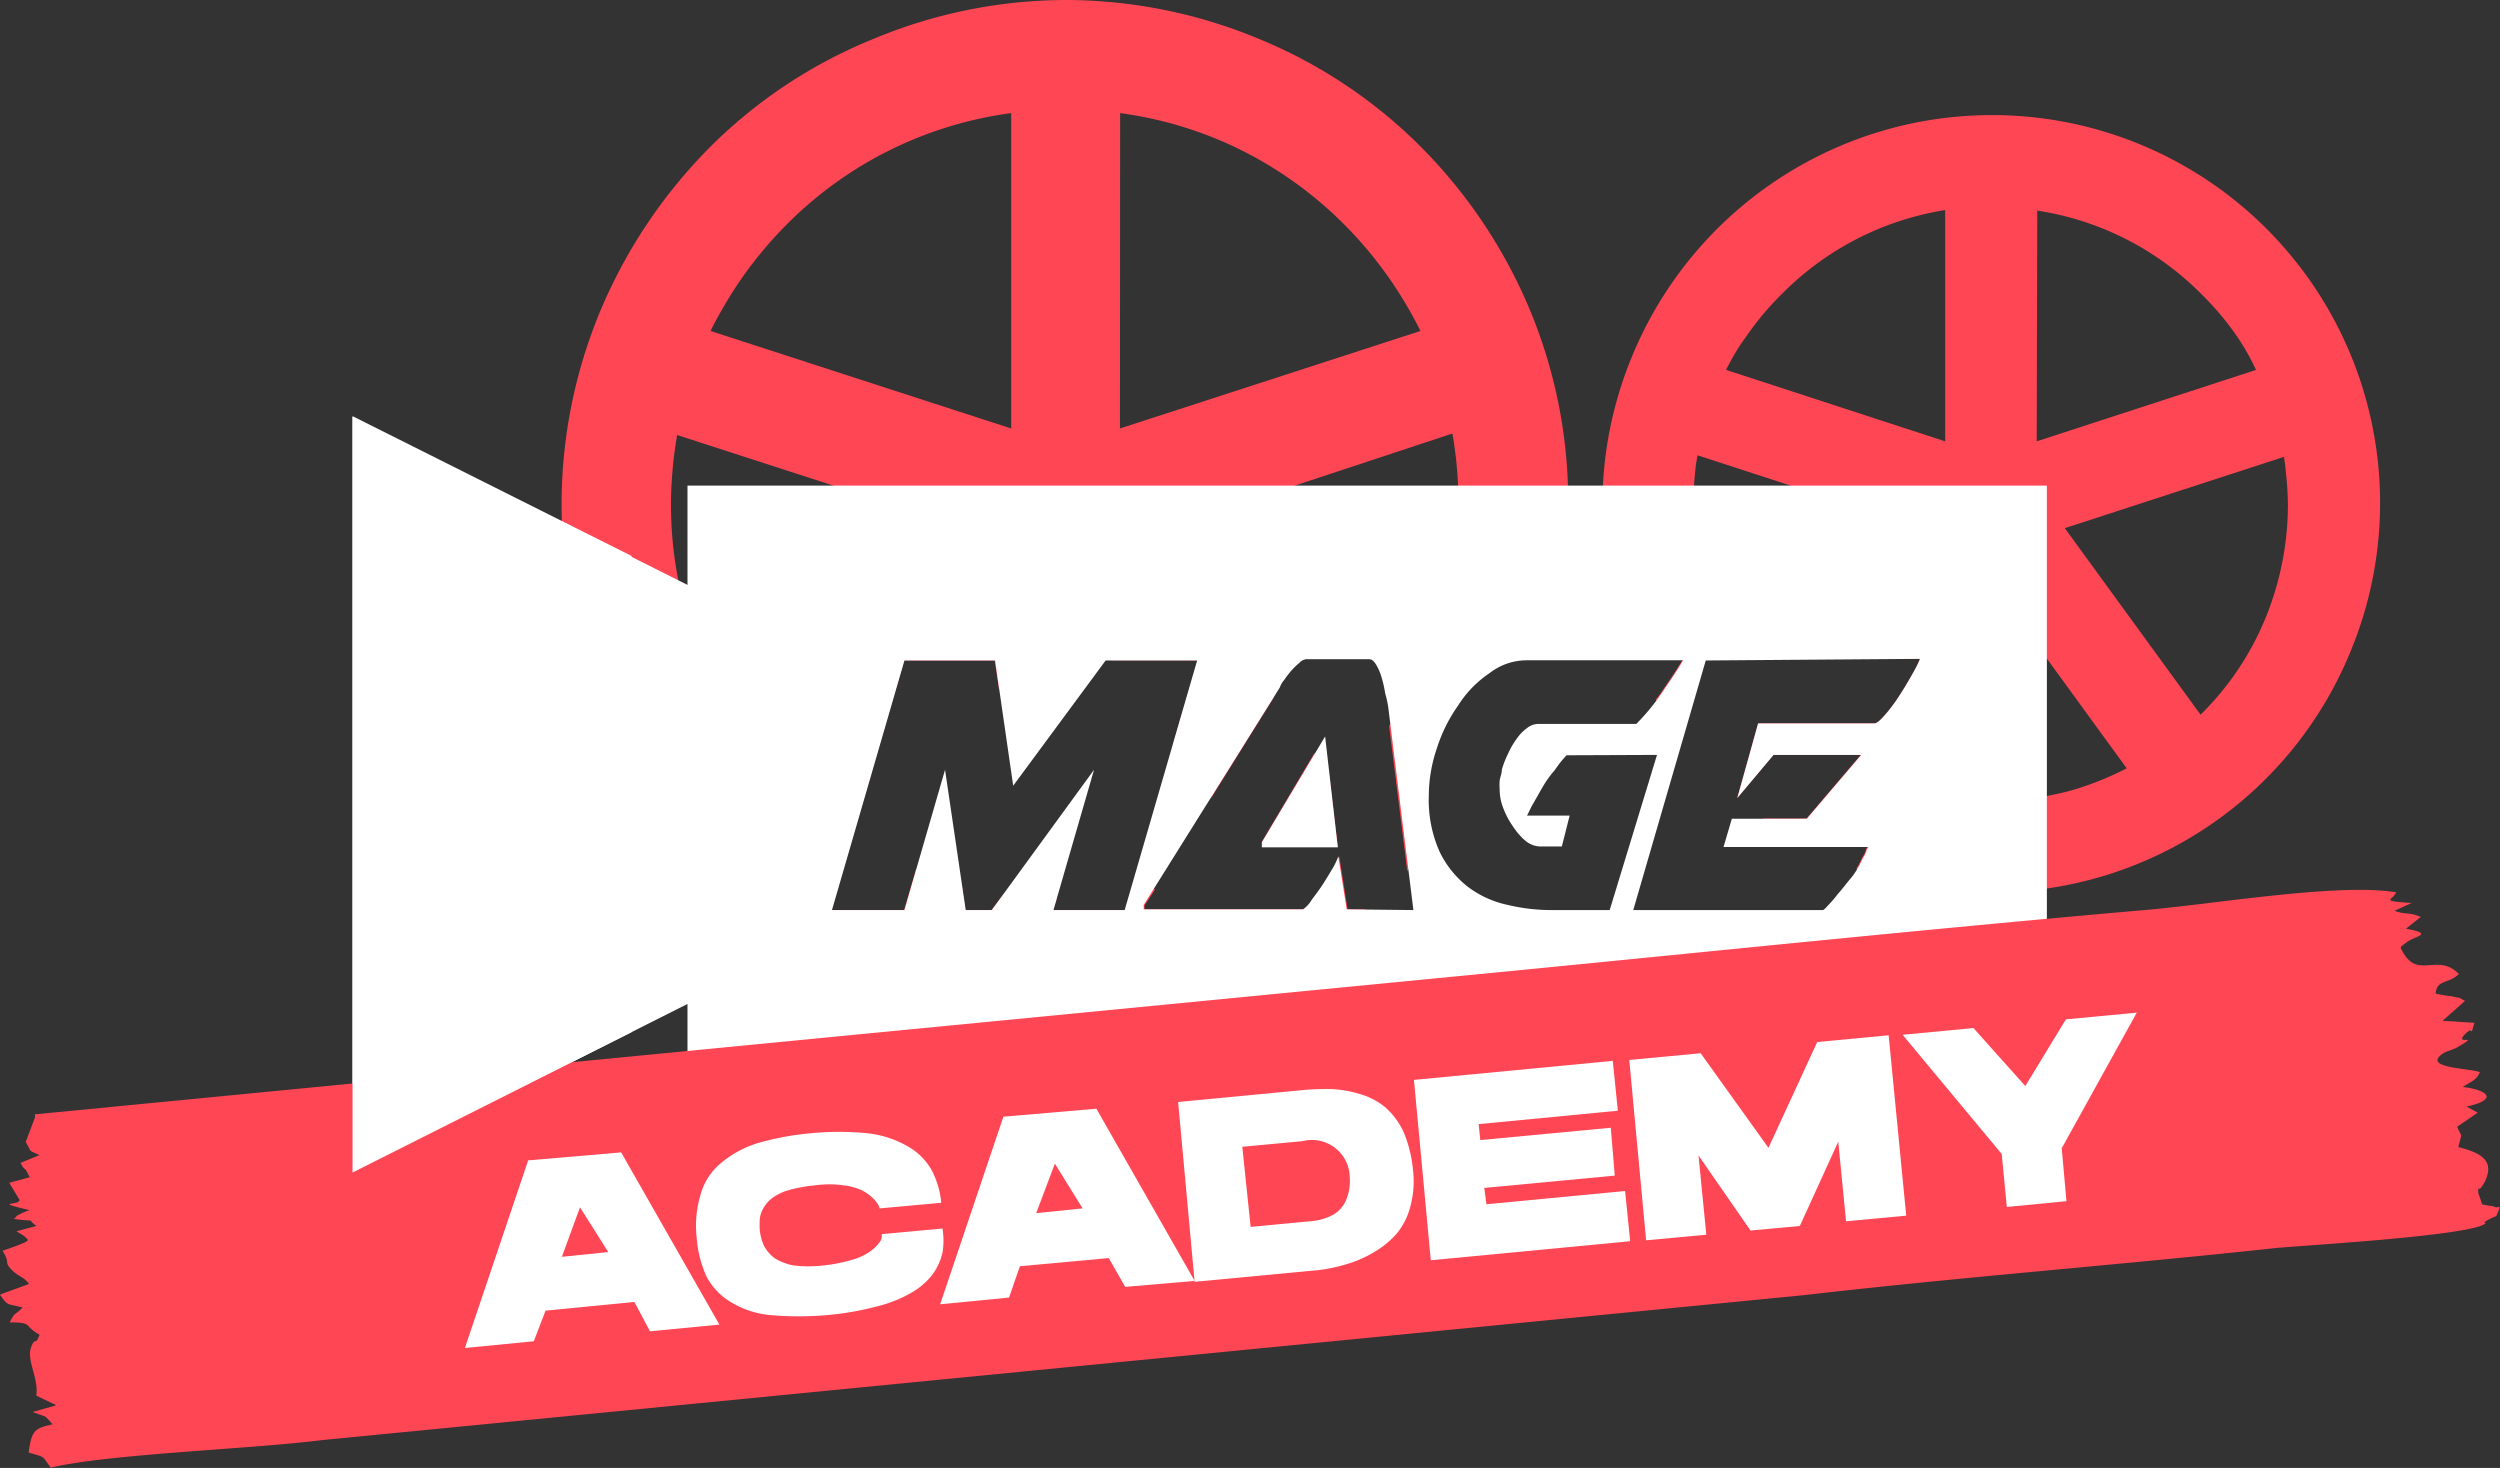 <svg xmlns="http://www.w3.org/2000/svg" viewBox="0 0 137.93 80.99"><rect x="0" y="0" width="137.93" height="80.99" fill="#333333" stroke="none"/><defs><style>.cls-1,.cls-3{fill:#ff4655;}.cls-2,.cls-4{fill:#fff;}.cls-2,.cls-3{fill-rule:evenodd;}</style></defs><g id="Layer_2" data-name="Layer 2"><g id="Layer_1-2" data-name="Layer 1"><path class="cls-1" d="M109.84,6.35A21.4,21.4,0,0,1,129.66,36a21.4,21.4,0,0,1-19.82,13.24,21.48,21.48,0,0,1-7.42-1.3,1.09,1.09,0,0,1,.08-.15.69.69,0,0,0,.09-.17l.17-.34a1.18,1.18,0,0,0,.17-.36.52.52,0,0,1,.11-.2H99.72a26.37,26.37,0,0,1-2.46-1.56h2.41l3-3.52H97.85l-2,2.38L97,39.91h6.43c.09,0,.29-.14.51-.4a8.3,8.3,0,0,0,.77-1c.26-.39.48-.76.71-1.16s.4-.71.51-1h-5.47l5.3-7.29-12.1-3.94a6.83,6.83,0,0,0-.12.77,18.37,18.37,0,0,0-.11,1.84,16.38,16.38,0,0,0,1.25,6.29,15.15,15.15,0,0,0,1.21,2.33H94.11l-1.3,4.39c-.51-.68-1-1.42-1.45-2.15a4,4,0,0,0,.28-.37c.4-.6.83-1.19,1.22-1.87H90.23L90.06,36a21.19,21.19,0,0,1-1.65-8.19,21.42,21.42,0,0,1,1.65-8.19A21.52,21.52,0,0,1,101.65,8,21.41,21.41,0,0,1,109.84,6.35Zm2.53,18,12.1-3.94a13.2,13.2,0,0,0-1-1.78,16.11,16.11,0,0,0-2-2.39,16.18,16.18,0,0,0-9.07-4.62Zm13.66.85-12.11,3.94,7.49,10.29,0,0a15.94,15.94,0,0,0,3.57-5.3,16.56,16.56,0,0,0,1.25-6.29,18.34,18.34,0,0,0-.12-1.84A6.8,6.8,0,0,0,126,25.17Zm-8.68,17.21-7.51-10.32-7.48,10.32a16.86,16.86,0,0,0,11.85,1.22A16.76,16.76,0,0,0,117.35,42.38Zm-22.11-22,12.08,3.94V11.59a16.23,16.23,0,0,0-9,4.62,15.78,15.78,0,0,0-2,2.39C95.9,19.16,95.56,19.76,95.24,20.38Z"/><path class="cls-1" d="M58.79,0A27.82,27.82,0,0,1,69.42,2.13a27.18,27.18,0,0,1,9,6,28.07,28.07,0,0,1,6,9,27.53,27.53,0,0,1,2.1,10.6,27.88,27.88,0,0,1-1.36,8.62h-1a3.33,3.33,0,0,0-2.07.71,6,6,0,0,0-1.73,1.78,8.61,8.61,0,0,0-1.19,2.41,8.16,8.16,0,0,0-.43,2.58,7.48,7.48,0,0,0,.43,2.69c-.26.29-.54.57-.83.85s-.48.46-.7.68l-1-8a21.68,21.68,0,0,0,3.83-12.33c0-.82-.06-1.64-.14-2.44-.06-.45-.11-.91-.2-1.36L63.64,29.37l6.63,9.12L66.84,44l-2.13-2.92,1.37-4.65H61.34l-2.55-3.52L55.11,38l-.23-1.56h-5l-4,13.77h4l.66-2.26a22.66,22.66,0,0,0,2.52.87h0l.2,1.39h1.44l.68-.9a19.93,19.93,0,0,0,2.92.28l-.2.62h4l.26-.9c.48-.06.93-.17,1.38-.26l-.59.91V50a1.17,1.17,0,0,1,0,.17h8.79a1.59,1.59,0,0,0,.45-.48c.2-.28.43-.57.65-.91s.4-.65.57-.93a4.82,4.82,0,0,0,.28-.6l.46,2.92h1a26.21,26.21,0,0,1-5.81,3.29A27.79,27.79,0,0,1,33.11,17.18a28.39,28.39,0,0,1,6-9,27.18,27.18,0,0,1,9-6A27.7,27.7,0,0,1,58.79,0Zm3,23.64,16.58-5.38a22.73,22.73,0,0,0-1.56-2.67,22.21,22.21,0,0,0-2.64-3.2A21.77,21.77,0,0,0,68,8.05a21.55,21.55,0,0,0-6.2-1.81ZM72.51,41.56l.82,1.16.48,4H69.62v-.28Zm-28.83,1.9L53.94,29.37,37.36,24c-.08.45-.14.91-.2,1.36-.08.8-.14,1.62-.14,2.44A21.55,21.55,0,0,0,43.4,43.17ZM39.2,18.26l16.59,5.38V6.24A21.43,21.43,0,0,0,43.4,12.39a22.21,22.21,0,0,0-2.64,3.2A24.22,24.22,0,0,0,39.2,18.26Z"/><path class="cls-2" d="M19.45,23l18.48,9.27V26.79h75V60.86h-75V55.39l-18.48,9.3Zm42.6,27.21,4-13.77H61l-5.1,6.91-1-6.91h-5l-4,13.77h4l2.24-7.74,1.14,7.74h1.44l5.64-7.74-2.24,7.74Zm15.93,0L76.59,39a5.78,5.78,0,0,0-.17-.76,6,6,0,0,0-.2-.88,2.92,2.92,0,0,0-.31-.71c-.11-.17-.22-.28-.37-.28H72.06a.62.62,0,0,0-.37.2,3.9,3.9,0,0,0-.46.45,5.77,5.77,0,0,0-.39.51,1.24,1.24,0,0,0-.23.4l-7.51,12V50a1.17,1.17,0,0,1,0,.17h8.79a1.59,1.59,0,0,0,.45-.48c.2-.28.43-.57.65-.91s.4-.65.57-.93a4.82,4.82,0,0,0,.28-.6l.46,2.92Zm-8.36-3.74,3.49-5.84.7,6.12H69.62Zm21.8-4.82-2.61,8.56H85.69a10.39,10.39,0,0,1-2.49-.28,5.55,5.55,0,0,1-2.21-1A5.45,5.45,0,0,1,79.43,47a7,7,0,0,1-.6-3.09,8.16,8.16,0,0,1,.43-2.58,8.61,8.61,0,0,1,1.19-2.41,6,6,0,0,1,1.73-1.78,3.33,3.33,0,0,1,2.07-.71h8.61c-.39.68-.82,1.27-1.22,1.87a12.2,12.2,0,0,1-1.36,1.64H84.87a1,1,0,0,0-.62.23,2.3,2.3,0,0,0-.57.59,4.32,4.32,0,0,0-.48.83,5.21,5.21,0,0,0-.34.87c0,.23-.09.4-.12.6a2.9,2.9,0,0,0,0,.48,2.81,2.81,0,0,0,.2,1.05,4.48,4.48,0,0,0,.53,1,3.76,3.76,0,0,0,.68.79,1.36,1.36,0,0,0,.77.32h1.25L86.6,45H84.25v0l.25-.51c.17-.29.34-.6.57-1s.45-.71.71-1a6,6,0,0,1,.65-.82Zm2.69-5.21-4,13.77h10.48s.12-.08.26-.25a6.38,6.38,0,0,0,.54-.63c.23-.25.42-.51.65-.79a3.8,3.8,0,0,0,.51-.74.69.69,0,0,0,.09-.17l.17-.34a1.18,1.18,0,0,0,.17-.36.52.52,0,0,1,.11-.2h-8l.46-1.56h4.14l3-3.52H97.85l-2,2.38L97,39.91h6.43c.09,0,.29-.14.51-.4a8.3,8.3,0,0,0,.77-1c.26-.39.48-.76.71-1.16s.4-.71.51-1Z"/><path class="cls-3" d="M1.42,63c.37.65.11.42.76.73l-1.05.43c.34.62.12,0,.51.79l-1.13.31.57.94c0,.34-1.56.06.56.57a2.07,2.07,0,0,0-.45.17c-.37.19-.17.08-.42.31,1.41.2.59-.09,1.24.39l-1.1.29.45.28c.2.26.57.17-1.22.8.46.73.06.56.46,1s.7.4,1,.83L.2,71.35l-.2.08c.43.63.37.48,1.25.71-.48.48-.43.23-.71.82,1.3,0,.71.15,1.64.68-.22.66-.25.06-.48.74S2.15,76.08,2,77l.94.45a.19.19,0,0,1,.14.09l-1.28.36c.94.37.54.09,1.11.68-1,.23-1.16.32-1.33,1.56,1,.29.71.17,1.22.83,3.37-.77,10.8-1,14.91-1.51l81.78-8c8.67-1,17.46-1.67,26.13-2.61,1.5-.14,10.86-.68,11.51-1.36,0-.06-.2,0,.17-.2a4.14,4.14,0,0,1,.43-.2l.19-.48a.26.26,0,0,0-.17,0s-.14,0-.17-.06a4.18,4.18,0,0,1-.65-.11c0-.09-.2-.6-.2-.63,0-.71-.11.12.23-.39l.14-.23c.46-1,.06-1.53-1.47-1.9.22-.94.22-.4-.06-1.13l1.13-.77-.62-.34c1.76-.37,1.22-.91-.2-1.08.57-.37.74-.37.94-.82-.68-.23-3.26-.23-2-1.05.25-.14.51-.17.79-.34,1.31-.76-.23-.05.37-.68s.23.37.54-.65l-1.76-.11L136,55.22c-.54-.28-.06-.09-.77-.26a7.65,7.65,0,0,1-.85-.14c.06-.79.68-.51,1.28-1.08-1.08-1.13-2.16.15-2.95-1l-.12-.17c-.17-.36-.25-.25.2-.59s1.56-.45-.05-.74l.82-.65c-.77-.31-.71-.08-1.45-.34l.94-.43c-1.82-.11-1-.19-.91-.51,0,0,.06,0,.06-.08-3.26-.54-10.38.71-14.12,1-12,1.05-24,2.3-35.91,3.46L1.93,61.48s0,.06,0,.09,0,.06,0,.08Z"/><path class="cls-4" d="M34.27,63.58l5.42,9.5-3.83.37L35,71.83l-4.9.48L29.45,74l-3.8.37,3.49-10.35ZM31,69.34l2.56-.26L32,66.61Z"/><path id="_1" data-name="1" class="cls-4" d="M44.67,62.53a15.85,15.85,0,0,1,3.24,0,5.64,5.64,0,0,1,2.21.74,3.44,3.44,0,0,1,1.27,1.27,4.74,4.74,0,0,1,.54,1.82l-3.4.31a.58.58,0,0,0-.06-.17,2,2,0,0,0-.28-.37,2.75,2.75,0,0,0-.62-.45,3.39,3.39,0,0,0-1-.28,5.77,5.77,0,0,0-1.62,0,7.91,7.91,0,0,0-1.39.25,2.89,2.89,0,0,0-.93.43,1.8,1.8,0,0,0-.49.54,1.5,1.5,0,0,0-.22.62,4.5,4.5,0,0,0,0,.65,2.76,2.76,0,0,0,.25.88,2.14,2.14,0,0,0,.57.65,3.2,3.2,0,0,0,1.05.4,7.26,7.26,0,0,0,1.62,0A8.91,8.91,0,0,0,47,69.51a3.17,3.17,0,0,0,1-.46,2.34,2.34,0,0,0,.48-.45.58.58,0,0,0,.17-.37l0-.14L52,67.78a4.19,4.19,0,0,1,0,1.33,3.32,3.32,0,0,1-.54,1.19,3.87,3.87,0,0,1-1.14,1,7.19,7.19,0,0,1-1.87.76,16.29,16.29,0,0,1-2.75.49,17.83,17.83,0,0,1-3.26,0,5.06,5.06,0,0,1-2.15-.73A3.63,3.63,0,0,1,39,70.47a6.24,6.24,0,0,1-.56-2.16,6,6,0,0,1,.22-2.43,3.43,3.43,0,0,1,1.14-1.73,5.79,5.79,0,0,1,2-1.08A15.55,15.55,0,0,1,44.67,62.53Z"/><path id="_2" data-name="2" class="cls-4" d="M60.49,61.17l5.42,9.5L62.08,71l-.91-1.59-4.9.45-.6,1.73-3.8.37,3.49-10.35Zm-3.32,5.76,2.56-.26L58.2,64.2Z"/><path id="_3" data-name="3" class="cls-4" d="M72.77,70.07l-6.86.65L65,60.8l6.8-.65a13.32,13.32,0,0,1,1.73-.06,6.37,6.37,0,0,1,1.56.29,3.88,3.88,0,0,1,1.36.73,4.15,4.15,0,0,1,1,1.37,7.11,7.11,0,0,1,.51,2.09,5.3,5.3,0,0,1-.15,2,3.79,3.79,0,0,1-.76,1.5,5,5,0,0,1-1.22,1,6.41,6.41,0,0,1-1.45.65A9,9,0,0,1,72.77,70.07Zm-.49-2.69A3.12,3.12,0,0,0,73.59,67a1.75,1.75,0,0,0,.71-.87,2.75,2.75,0,0,0,.17-1.17,2.09,2.09,0,0,0-2.61-2l-3.32.31L69,67.69Z"/><polygon id="_4" data-name="4" class="cls-4" points="78.01 59.58 88.98 58.53 89.26 61.28 81.58 62.02 81.67 62.9 88.87 62.22 89.09 64.86 81.89 65.54 82.01 66.44 89.66 65.71 89.94 68.48 78.94 69.53 78.01 59.58"/><polygon id="_5" data-name="5" class="cls-4" points="99.3 67.64 96.58 67.89 93.71 63.75 94.14 68.12 90.82 68.43 89.89 58.48 93.83 58.11 97.57 63.33 100.26 57.49 104.2 57.12 105.17 67.07 101.85 67.38 101.42 62.99 99.3 67.64"/><polygon id="_6" data-name="6" class="cls-4" points="113.98 56.24 117.89 55.87 113.75 63.35 114.01 66.27 110.72 66.59 110.44 63.67 104.97 57.09 108.88 56.72 111.74 59.92 113.98 56.24"/><polygon class="cls-2" points="19.45 22.96 34.84 30.67 34.84 56.95 19.45 64.69 19.45 22.96"/></g></g></svg>